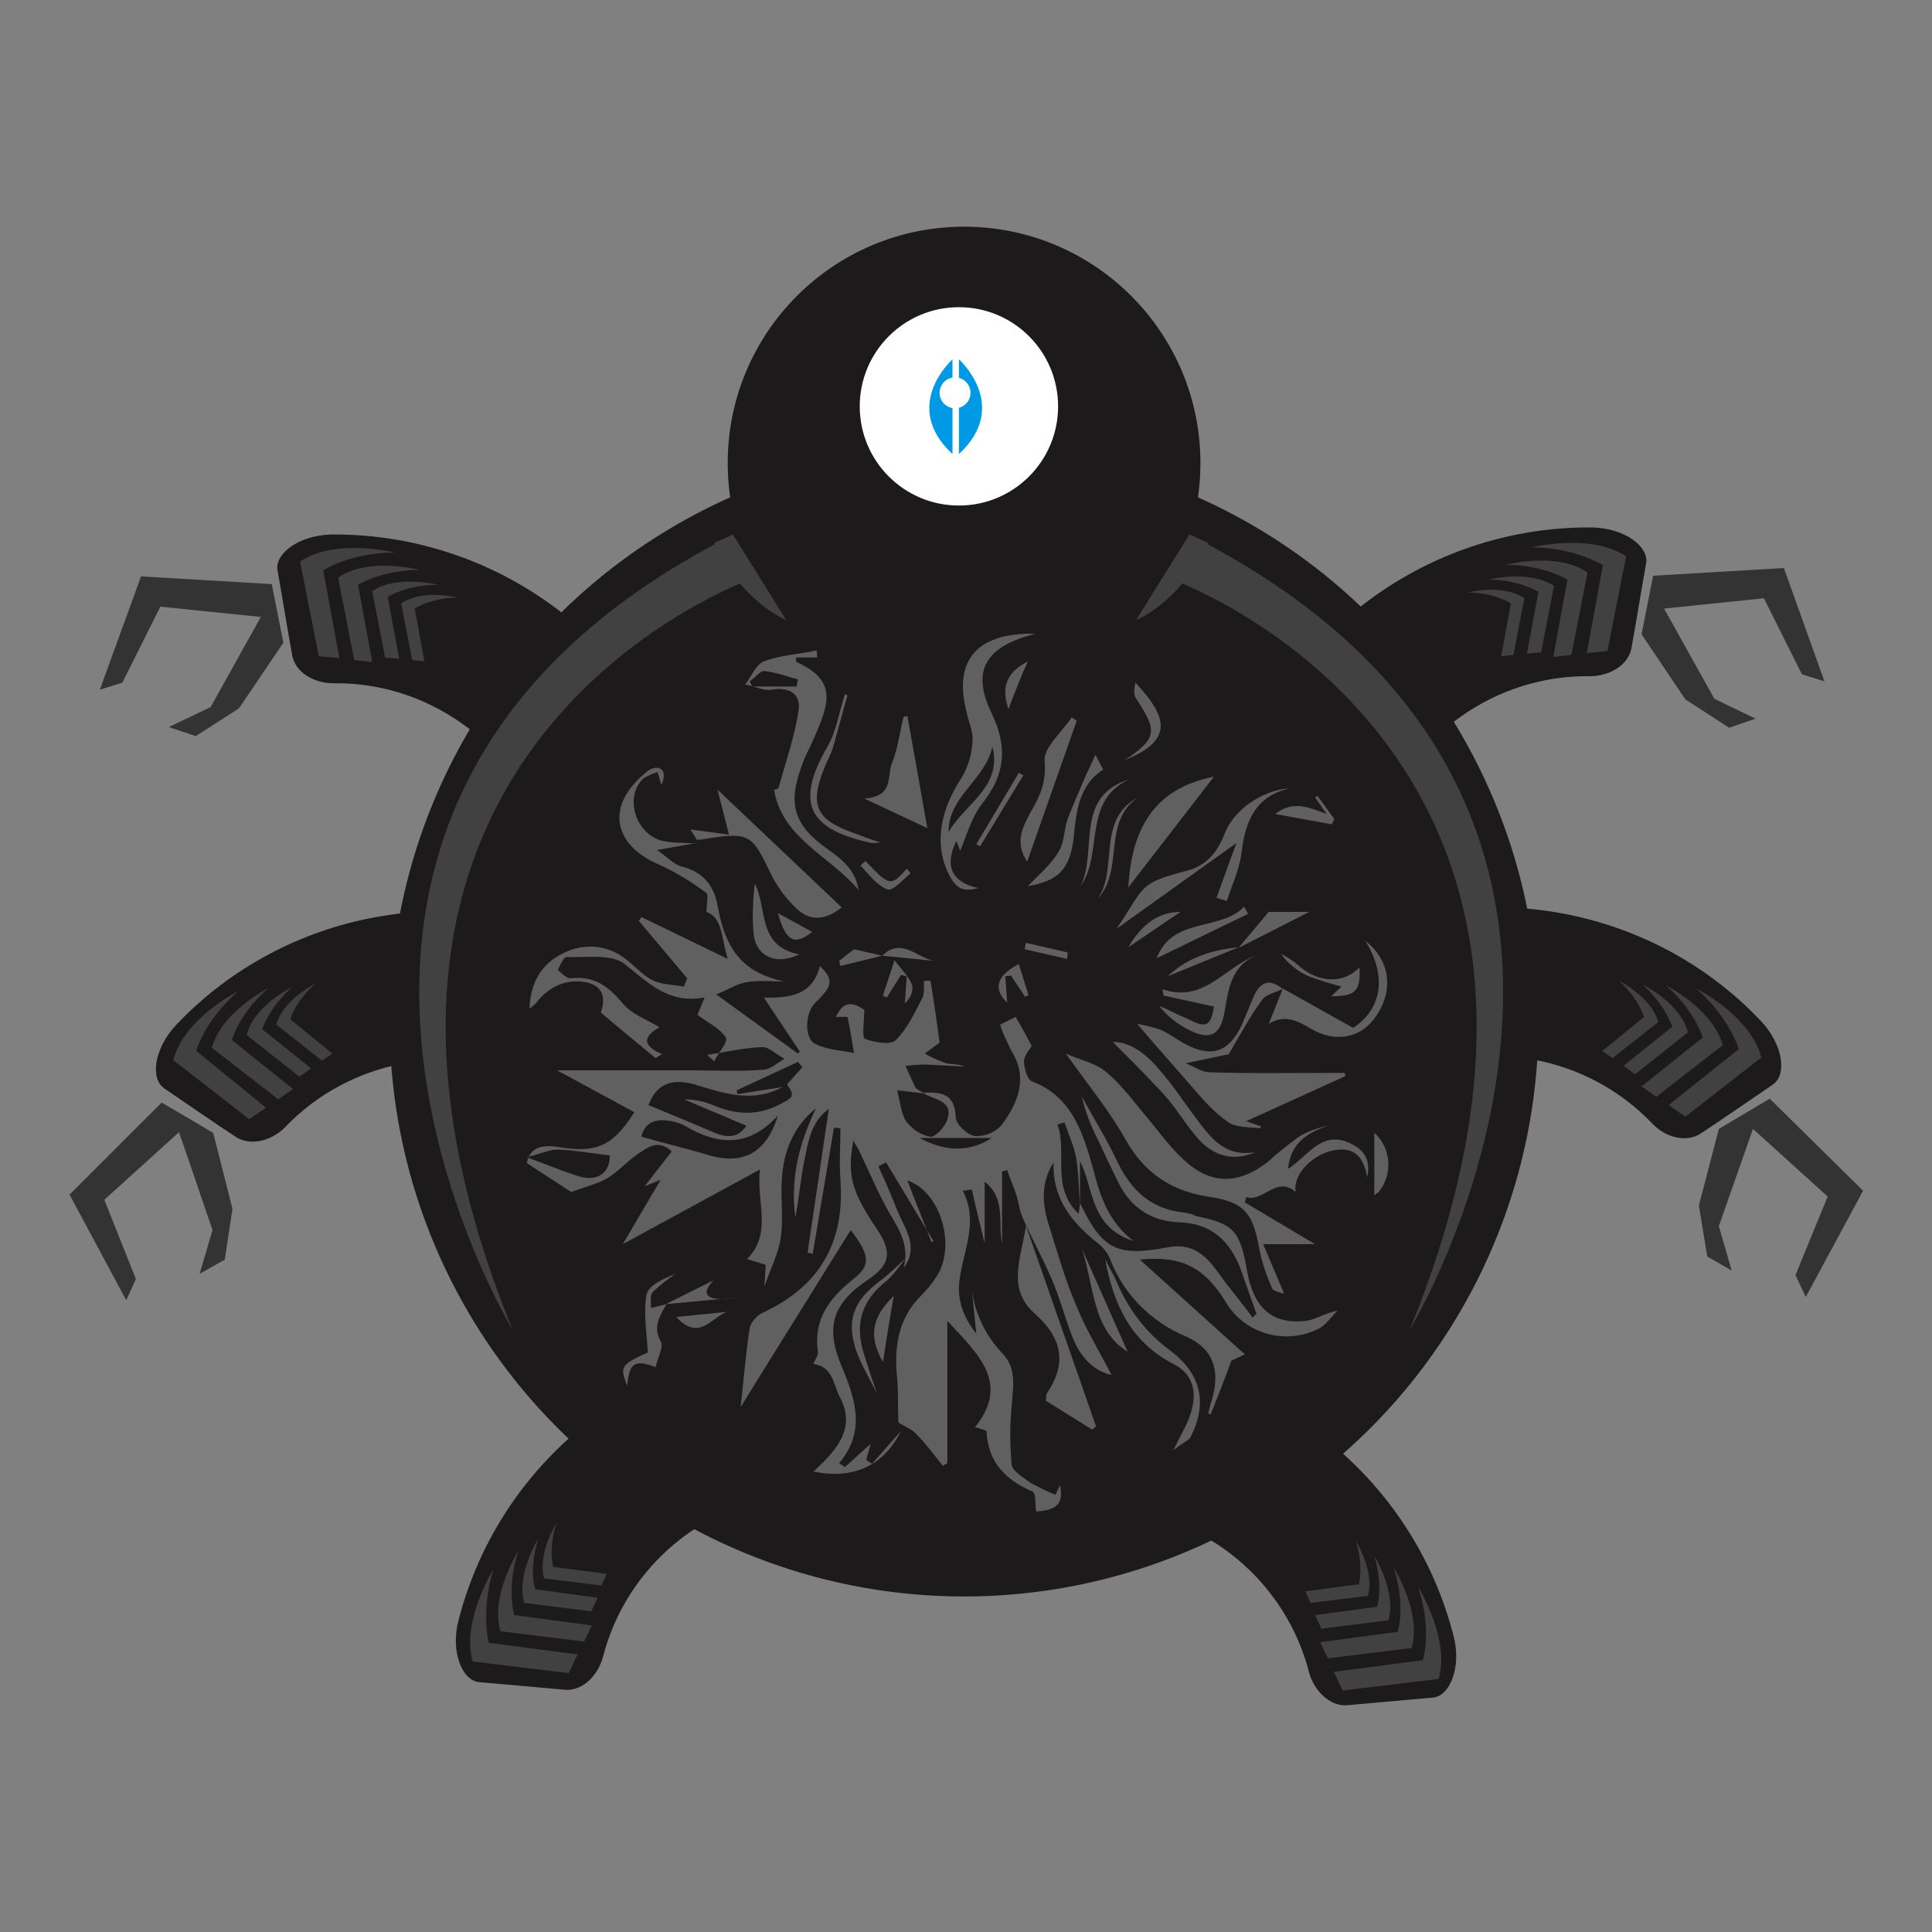 <?xml version="1.0" encoding="utf-8"?>
<!-- Generator: Adobe Illustrator 22.1.0, SVG Export Plug-In . SVG Version: 6.00 Build 0)  -->
<svg version="1.1" id="Capa_1" xmlns="http://www.w3.org/2000/svg" xmlns:xlink="http://www.w3.org/1999/xlink" x="0px" y="0px"
	 viewBox="0 0 300 300" style="enable-background:new 0 0 300 300;" xml:space="preserve">
<rect x="0" y="0" width="300" height="300" fill="#808080" stroke="none"/>
<style type="text/css">
	.st0{fill:#1C1A1A;}
	.st1{opacity:0.17;fill:#FFFFFF;enable-background:new    ;}
	.st2{fill:#333333;}
	.st3{fill:#FFFFFF;stroke:#1C1A1A;stroke-miterlimit:10;}
	.st4{fill:#606060;}
	.st5{fill:#0099E5;}
	.st6{fill:#FFFFFF;}
</style>
<title>lion</title>
<g>
	<g>
		<path class="st0" d="M51.8,106.1c14.6-0.2,27.7,9.2,32.5,22.9c1,2.7,3.5,4.9,6.1,4.5c4.5-0.8,8.9-1.5,13.3-2.3
			c2.6-0.4,4.1-4.9,2.4-9.7c-8-23.2-30.1-38.7-54.6-38.5c-5.1,0.1-8.9,3-8.4,5.6c0.8,4.5,1.5,8.9,2.3,13.3
			C46,104.5,48.8,106.1,51.8,106.1z"/>
		<g>
			<path class="st1" d="M61.3,85.8c0,0-9.2-2.3-14.7,1.4l2.9,14.7l3.2,0.3l-2.5-13.6C50.1,88.6,54.3,85.8,61.3,85.8z"/>
			<path class="st1" d="M65.2,88.5c0,0-8-2.1-12.7,1.2l2.5,12.8l2.8,0.3l-2.2-12C55.5,90.9,59.1,88.5,65.2,88.5z"/>
			<path class="st1" d="M68,90.8c0,0-6.4-1.6-10.2,1l2,10.3l2.2,0.2l-1.8-9.6C60.2,92.7,63.1,90.8,68,90.8z"/>
			<path class="st1" d="M71.1,92.8c0,0-5.5-1.4-8.8,0.9l1.7,8.8l1.9,0.2l-1.5-8.2C64.4,94.5,66.9,92.8,71.1,92.8z"/>
		</g>
		<polygon class="st2" points="42.2,90.7 21.9,89.5 15.5,107.1 19,106 24.9,94.2 40.5,95.8 32.7,109.8 26.2,112.9 30.4,114.3 
			37.1,110 44,99.8 		"/>
	</g>
	<g>
		<path class="st0" d="M44.2,175.1c10.1-10.6,25.9-13.5,39.1-7.3c2.6,1.2,5.9,1,7.5-1.2c2.5-3.7,5.1-7.4,7.6-11.2
			c1.6-2.1-0.7-6.4-5.3-8.5c-22.2-10.4-48.8-5.6-65.7,12.2c-3.5,3.7-4.1,8.4-1.9,9.9c3.7,2.5,7.4,5.1,11.2,7.6
			C39,178,42.2,177.1,44.2,175.1z"/>
		<g>
			<path class="st1" d="M37,153.9c0,0-8.4,4.2-10.1,10.7l11.8,9.2l2.6-1.8l-10.8-8.8C30.4,163.3,31.7,158.5,37,153.9z"/>
			<path class="st1" d="M41.7,153.4c0,0-7.3,3.7-8.8,9.3l10.3,8l2.3-1.6l-9.5-7.6C36,161.5,37.1,157.4,41.7,153.4z"/>
			<path class="st1" d="M45.3,153.3c0,0-5.9,2.9-7,7.4l8.2,6.5l1.8-1.3l-7.6-6.1C40.7,159.8,41.7,156.6,45.3,153.3z"/>
			<path class="st1" d="M49,152.7c0,0-5,2.5-6.1,6.4l7.1,5.6l1.6-1.1l-6.5-5.3C45,158.4,45.8,155.5,49,152.7z"/>
		</g>
		<polygon class="st2" points="25.1,171.2 10.8,185.5 19.6,201.9 21.1,198.6 16.2,186.3 27.8,175.8 33,191 31,197.8 34.9,195.6 
			36.1,187.7 33.1,175.9 		"/>
	</g>
	<g>
		<path class="st0" d="M256.6,174.5c-10.1-10.6-25.9-13.5-39.1-7.3c-2.6,1.2-5.9,1-7.5-1.2c-2.5-3.7-5.1-7.4-7.6-11.2
			c-1.6-2.1,0.7-6.4,5.3-8.5c22.2-10.4,48.8-5.6,65.7,12.2c3.5,3.7,4.1,8.4,1.9,9.9c-3.7,2.5-7.4,5.1-11.2,7.6
			C261.8,177.5,258.6,176.6,256.6,174.5z"/>
		<g>
			<path class="st1" d="M263.4,153.5c0,0,8.4,4.2,10.1,10.7l-11.8,9.2l-2.6-1.8l10.9-8.7C270,162.9,268.6,158.1,263.4,153.5z"/>
			<path class="st1" d="M258.7,153c0,0,7.3,3.7,8.8,9.3l-10.3,8l-2.3-1.6l9.5-7.6C264.4,161.1,263.2,157,258.7,153z"/>
			<path class="st1" d="M255.1,152.9c0,0,5.9,2.9,7,7.4l-8.2,6.5l-1.8-1.3l7.6-6.1C259.6,159.4,258.7,156.2,255.1,152.9z"/>
			<path class="st1" d="M251.4,152.3c0,0,5,2.5,6.1,6.4l-7.1,5.6l-1.6-1.1l6.5-5.3C255.3,158,254.5,155.1,251.4,152.3z"/>
		</g>
		<polygon class="st2" points="274.8,170.6 289.3,184.9 280.4,201.4 278.8,198 283.8,185.8 272.2,175.3 266.9,190.4 268.9,197.3 
			265.1,195.1 263.8,187.2 266.9,175.3 		"/>
	</g>
	<g>
		<path class="st0" d="M246.9,105c-14.6-0.2-27.8,9.1-32.5,22.9c-1,2.7-3.5,4.9-6.1,4.5c-4.5-0.8-8.9-1.5-13.3-2.3
			c-2.6-0.4-4.1-4.9-2.4-9.7c8-23.2,30.1-38.7,54.6-38.5c5.1,0.1,8.9,3,8.4,5.6c-0.8,4.5-1.5,8.9-2.3,13.3
			C252.7,103.4,249.8,105,246.9,105z"/>
		<g>
			<path class="st1" d="M237.8,85c0,0,9.2-2.3,14.7,1.4l-2.9,14.7l-3.2,0.3l2.5-13.7C248.8,87.8,244.7,85,237.8,85z"/>
			<path class="st1" d="M233.8,87.7c0,0,8-2.1,12.7,1.2l-2.5,12.8l-2.8,0.3l2.2-12C243.5,90.1,239.8,87.7,233.8,87.7z"/>
			<path class="st1" d="M231.1,90c0,0,6.4-1.6,10.2,1l-2,10.3l-2.2,0.2l1.8-9.6C238.8,91.9,235.9,90,231.1,90z"/>
			<path class="st1" d="M227.9,92c0,0,5.5-1.4,8.8,0.9l-1.7,8.8l-1.9,0.2l1.5-8.2C234.6,93.7,232.1,92,227.9,92z"/>
		</g>
		<polygon class="st2" points="256.7,89.4 277,88.2 283.3,105.8 279.8,104.7 273.9,92.9 258.4,94.5 266.2,108.5 272.6,111.6 
			268.5,113 261.7,108.6 254.9,98.5 		"/>
	</g>
	<g>
		<path class="st0" d="M93.6,257.4c3.6-14.2,16-24.5,30.6-25.5c2.9-0.2,5.6-2.1,5.9-4.7c0.4-4.5,0.8-9,1.2-13.5
			c0.3-2.6-3.7-5.2-8.8-4.9c-24.5,1.8-45.2,19-51.3,42.8c-1.3,4.9,0.6,9.4,3.2,9.6c4.5,0.4,9,0.8,13.5,1.2
			C90.5,262.5,92.8,260.2,93.6,257.4z"/>
		<g>
			<path class="st1" d="M76.6,243.7c0,0-5,8-3.2,14.3l14.9,1.8l1.4-2.9l-13.8-1.8C75.9,255.1,74.6,250.4,76.6,243.7z"/>
			<path class="st1" d="M80.5,240.8c0,0-4.4,6.9-2.8,12.5l13,1.6l1.2-2.5l-12-1.6C79.8,250.8,78.6,246.5,80.5,240.8z"/>
			<path class="st1" d="M83.6,238.9c0,0-3.5,5.6-2.2,10l10.4,1.3l1-2.1l-9.6-1.3C83,246.9,82.1,243.5,83.6,238.9z"/>
			<path class="st1" d="M86.4,236.5c0,0-3,4.8-1.9,8.6l8.9,1.1l0.8-1.8l-8.3-1.1C85.9,243.4,85.1,240.5,86.4,236.5z"/>
		</g>
	</g>
	<g>
		<path class="st0" d="M203.3,259.8c-3.6-14.2-16-24.5-30.6-25.5c-2.9-0.2-5.6-2.1-5.9-4.7c-0.4-4.5-0.8-9-1.2-13.5
			c-0.3-2.6,3.7-5.2,8.8-4.9c24.5,1.8,45.2,19,51.3,42.8c1.3,4.9-0.6,9.4-3.2,9.6c-4.5,0.4-9,0.8-13.5,1.2
			C206.5,264.9,204.1,262.6,203.3,259.8z"/>
		<g>
			<path class="st1" d="M220.2,246.4c0,0,5,8,3.2,14.3l-14.9,1.8l-1.4-2.9l13.8-1.8C221,257.8,222.4,253,220.2,246.4z"/>
			<path class="st1" d="M216.4,243.4c0,0,4.4,6.9,2.8,12.5l-13,1.6L205,255l12-1.6C217.1,253.4,218.3,249.2,216.4,243.4z"/>
			<path class="st1" d="M213.4,241.6c0,0,3.5,5.6,2.2,10l-10.4,1.3l-1-2.1l9.6-1.3C213.9,249.6,214.8,246.2,213.4,241.6z"/>
			<path class="st1" d="M210.5,239.2c0,0,3,4.8,1.9,8.6l-8.9,1.1l-0.8-1.8l8.3-1.1C211,246.1,211.8,243.2,210.5,239.2z"/>
		</g>
	</g>
	<circle class="st0" cx="149.7" cy="158.7" r="89.2"/>
	<circle class="st0" cx="149.7" cy="71.9" r="36.7"/>
	<circle class="st3" cx="148.9" cy="63.1" r="15.9"/>
	<g>
		<path class="st4" d="M116,195.5c4-4,1.4-8.8,2-13.9l-21.3,11.6c2.2-3.7,3.8-6.5,5.9-10l-2.5,1l4.2-5.4c-2.1-2-3.8-0.6-5.4,0.5
			c-1.6,1.1-2.9,2.6-4.5,3.6c-1.5,0.9-3.3,1.3-5.7,2.2l-6.9-4.5c0.6-3,3.2-2.8,5.5-2.4c5.4,0.8,7.9-0.3,11.2-5.5l-12-6.5h20.6
			c3.8,0,7.6,0.2,11.5-0.1c1.1-0.1,2.2-1.1,3.2-1.7c-1.2-0.6-2.4-1.9-3.5-1.8c-2.9,0.1-5.7,0.8-8.5,1.2l1.1,1c0.6-1.3,2.2-3,1.8-3.7
			c-0.9-1.4-2.6-2.2-4.4-3.5l1.1-2.7c-5.7,1-8.7-2.3-12.4-5.2c-2-1.6-5.9-1-9-1.1c-0.5,0-1,1.3-1.4,2c0.6,0.5,1.4,1.4,2.1,1.3
			c3.6-0.4,5.8,1.3,8,3.9c1.4,1.7,3.7,2.5,5.7,3.7c-1.8,1.1-3.4,2.5,0.4,4.2l-1,0.6c-2.8-2.3-5.6-4.6-8.3-6.9
			c-0.1-0.1-0.2-0.2-0.2-0.2c0.9-2.5,0.1-4.3-2.5-4.7c-3.1-0.5-5.7,0.8-7.6,3.3c-0.3,0.3-0.6,0.6-1,0.8c0.2-4.1,1.9-7,5.3-8.6
			c3.1-1.6,6.9-1.3,9.6,0.9c1.4,1,2.6,2.5,4.2,3.3c1.4,0.7,3.3,0.7,4.9,1l0.5-1.3l-7.5-8.9l0.4-0.6l13.4,6.5c-1-3.3-0.8-6.4-3.3-7.3
			c0-1.3,0.4-2.7-0.1-3c-2.4-1.8-4.9-3.3-7.6-4.5c-4.1-1.8-6.6-5-5.6-8.8c0.6-2.2,2.4-4.2,4.2-5.6c1.4-1,3.3-0.5,2.1,2.2l-0.6-2
			c-0.7,0.2-1.4,0.5-2.1,0.9c-2.9,2.5-1.7,8.1,2.3,9.6c1.8,0.6,3.9,0.4,5.9,0.6l-0.1-0.1l-6.1,1.1c1.7,1.1,2.6,2.2,3.7,2.5
			c3.5,0.9,5.2,2.9,5.8,6.5c1.3,7.1,4.4,10.1,10.2,11.4c-1.9,0-3.9-0.2-5.7,0.1c-1.8,0.3-3.3,1.4-4.8,1.9l12.7,9.2l0.3-0.3
			c-1.8-2.7-3.6-5.4-5.6-8.4c4.1,0.1,7.6-0.4,8.7-4.9c2.2,2.1,2,3.1-0.6,5.6c-1.7,1.5-1.9,5.6-0.1,6.5c1.8,0.9,3.9,1,6,1.4
			c-0.3-1.8-0.6-3.7-1-5.6h-1.8c1.4-3.1,3.3-1.8,4.4-1.1c0,1.8-0.4,4.3,0.1,4.5c1.5,0.6,4,1,4.8,0.2c1.8-1.8,2.9-4.2,4.1-6.5
			c0.4-0.7,0.2-1.8,0.3-2.7h1c0.5,3.2,1,6.5,1.4,9.6l-2.3,1.7c1,0.6,2.2,1.1,3.3,1.5c1,0.2,1.9,0.1,2.9,0.5c-2-0.1-4-0.2-6-0.3
			c-1,0-2.2,0.1-3.2,0.2c0.5,1.1,1,2.2,1.5,3.3c0.2,0.4,0.9,0.6,1.4,1l-4.2-0.5c0.5,1.8,0.6,3.6,1.4,4.8c1,1.3,2.2,2.1,3.7,2.4
			c0.7,0.2,2.2-1.4,2.6-2.4c1.3-3.3-2.1-3.3-3.7-4.4c2.8-0.2,5,0.1,5.1,3.8c0,1,1.8,2.8,3,2.9c1.6,0.1,3.2-0.6,4.2-1.8
			c2.5-3.4,4.1-7.3,1.4-11.5c-0.6-1.3-1.3-2.6-1.7-4l2.4-1.2c0.9,1.5,1.6,2.8,2.5,4.5c-0.2,0.4-1.1,1.4-1.2,2.3
			c0,1.1,0.5,2.9,1.2,3.2c5.4,2,7.4,6.5,8.9,11.4c1.4,4.6,2,9.6,6.9,13.4c-6.8-2.2-6.1-8.1-8.3-12.4c0,2.2,0,4.5,0,6.8
			c-0.2-2.5-0.2-4.9-0.6-7.3c-0.3-1.8-1.2-3.7-1.8-5.5l-1.1,0.3c1.6,4.4-1.1,9.7,3.3,13.9l0.2-1.7c3.4,7.1,5.6,8.4,13.5,6.9
			c5-1,6.9,2.5,9.2,5.6c1.4,1.8,2.8,3.5,4.1,5.3l0.6-0.6c-0.8-2.2-1.6-4.5-2.4-6.8c-1.7-4.5-4.6-7.3-9.7-7.4
			c-4.3-0.2-7.4-2.3-9.3-6.1c-1.1-2.2-2.2-4.5-3.2-6.7c-1.1-2.1-2-4.4-2.5-6.7c1.8,3.3,3.8,6.5,5.4,9.9c2.2,4.6,5.3,7.6,10.6,8.1
			c0.6,0.1,1.1,0.2,1.6,0.5c5.9,1.2,6.9,2.2,8,8.3c1,6,3.9,8.6,9.2,8c1.5-0.2,2.9-1.2,4.9-1.6c-1,1-1.8,2.2-2.9,2.8
			c-5.1,2.6-11.4,0.9-14.4-4c-3.3-5.5-7-7.4-13.4-6.7l16.3,14.7l-2.1,1c-1,2.8-2.1,5.5-3.2,8.3l-0.4-0.1c0.2-0.7,0.3-1.4,0.6-2.2
			c1.3-4.6,0.2-7.9-4.1-9.8c-5.3-2.2-9.6-6.5-11.7-11.9c-0.3-0.9-0.9-1.6-1.5-2.2c-4.2-3.3-7.5-7-7.3-12.9c-1.9,3-1.8,6.1-0.9,9.2
			c1.4,4.4,2.6,8.8,4.4,13c1.5,3.7,3.7,7.3,5.5,10.8c-2.8-0.6-4.8-2.8-6-5.7c-1.2-3-2-6.2-3.3-9.2c-1.4-3.3-3.1-6.3-4.5-9.5
			c-0.5-1.1-0.6-2.4-1-3.6c-0.4-1.3-1-2.5-1.4-3.8l-0.8,0.2v11.2c-0.7-3.2,0.7-6.9-2.7-9.6v9.6c-0.7-2.9-1.4-5.7-2-8.4l-1.4,0.2
			c2.5,4.8,0.1,9.2-0.5,13.8c-0.4,2.9,0.4,5.6,2.6,8.4c-0.3-3.1-0.6-5.6-0.8-8.1c0.2,4.2,2,8.2,4.9,11.2c2.2,2.3,1.6,5.1,1.4,8
			c-0.3,3.1-0.3,6.2,0,9.3c0.2,1,1.9,2,3,2.8c1.3,0.7,2.5,1.3,3.8,1.8l0.7-1.5c0.6,2.9-0.5,3.9-3.7,4.1c-0.2-1.2,0-2.9-0.6-3.1
			c-4.1-1.8-6.9-4.5-7.1-9.3c0-0.2-0.8-0.4-1.8-0.7c5.6-6.9,0.3-11.5-4.3-16.5v22.1l-0.7,0.4c-1.4-1.7-2.5-3.3-4.1-4.9
			c-0.7-0.8-1.8-1.2-2.8-1.8c-0.1-2.3,0-4.7-0.2-7c-0.5-4.8,0.2-9.2,3.7-12.7c1-1,1.8-2,2.5-3.1c3-4.8,0.5-13.1-4.6-14.8
			c1.2,3.2,2.5,6.3,3.7,9.5H145l-7.4-12.3l-1.2,0.6c1,2.2,2,4.5,2.9,6.8c1.2,2.9,3.5,5.7,1,9c0.9-3.1-0.4-5.6-2-8.2
			c-1.8-3.1-3.2-6.5-4.8-9.8c-0.2-0.6-0.6-1-1-1.8c-1,5.5-0.2,8,3.7,13.8c2.4,3.6,2,5.5-1.4,7.8c-5.5,3.7-6.7,7.3-4.1,13.5
			c2.1,5,3.8,10-0.4,15l0.9,0.6l4-3.6l-0.7,2.5l0.9,0.6c1.5-1.7,3-3.4,4.5-5.1c-2.6,5.3-7.3,7.6-13.6,6.3c3.6-3.3,6.7-6.7,4.1-11.6
			c-1-1.8-1-4.7-4.1-5.1c0.2-0.6,0.8-1.3,0.7-1.9c-0.7-5,1.7-8.2,5.4-11.2c2.9-2.2,2.7-3.8-0.3-7.7c-5.7,9.2-11.3,18.1-17.1,27.5
			c0.5-4.4,0.8-8.3,1.4-12.2c0.2-1,1-1.9,1.9-2.4c9-4.1,12.9-11,12.2-20.7c-0.2-2.6,0-5.3,0-8l-1-0.1l-3.3,19.6l-0.8-0.2l3.3-22.3
			c-2.7,1.9-3.2,5-3.8,8c-0.6,2.9-0.8,5.8-1.4,8.8c-0.8-6,0.6-11.5,3.2-16.9c-3.6,2.9-5.1,6.9-5.3,11.2c-0.2,3,0.3,6.1-0.2,9.1
			c-0.4,2.5-1.7,4.9-2.5,7.4l0.2-3.4L116,195.5z M122.2,168.4l2.4-2.7l-0.7-0.8l-9.5,4.4l0.1,0.6l7-1.1c-4.6,2.5-9.1,1-13.6-0.4
			c-3.9-1.1-6.1,0.2-7.2,3.2c3.1,1.3,6.1,2.5,9.1,3.8c2.4,1.1,4.5,1.8,6.1-0.6l-9.7-4.1c1.8,0,3.4,0.4,5,1.1c3.5,1.4,7,1.4,10.4-0.6
			C123.3,170.4,123.3,169.9,122.2,168.4z M120.8,173.2c-4.4,4.9-9.2,4.7-14.3,1.7c-0.9-0.5-1.8-0.8-2.9-0.9c-2.3-0.3-3.6,0.7-4,2.5
			c3.4,1,6.9,1.8,10.2,2.8C115.3,181,119,179.1,120.8,173.2z M94.7,179.4c-2.9-0.3-5.4-0.8-8-0.9c-1.4,0-2.6,0.6-4.9,1.2
			c3.3,1.2,5.4,2.1,7.6,2.8C92.7,183.7,94.7,182.2,94.7,179.4z M154,176.7h-11.2C146.5,178.7,150.3,179.1,154,176.7z"/>
		<path class="st4" d="M196.1,193.1c1.3,3,2.2,5.2,3.3,7.8c-0.6-0.2-1.7-0.4-1.9-0.9c-0.9-2.1-1.6-4.1-2-6.3c-1-5.5-2.4-7.1-8-7.9
			c-5.7-0.9-9.8-3.7-12.7-8.8c-2.5-4.5-5.9-8.6-9.3-13.4c2.2,1,4.5,1.4,6.2,2.8c2.2,1.8,4,4.2,5.9,6.5c1.9,2.2,3.7,4.8,5.9,6.9
			c4.3,4.2,8.7,4.3,13.5,0.5c1.5-1.4,3.1-2.6,4.7-3.8c1.5-0.9,3.1-1.4,4.8-1.8c-4.1,1.3-6.1,3.2-6.5,6.8c3.1-1.9,5.2-6.2,9.8-3.9
			c2.3,1.1,3,2.8,2.5,5.2c-0.6-3.4-2.2-4.7-5.1-4.2c-3.4,0.6-6.5,3.8-6,6.5c-3-2.6-5,1.6-7.7,0.8l-0.2,0.8l10.9,6.5H196.1z"/>
		<path class="st4" d="M190.8,163.7l-6.7,1.4c1.5,0.6,2.5,1.4,3.7,1.4c6,0.2,11.9,0.1,17.8,0.1h3.2l0.1,0.5l-15.4,7l2.3,0.8
			l-0.1,0.3c-1.7-0.2-3.7-0.1-4.9-0.9c-2.1-1.4-3.8-3.3-5.5-5.3c-2.9-3.3-5.8-6.6-8.7-10c1.2,0.2,2.5,0.5,3.6,0.9
			c1.4,0.6,2.5,1.5,3.8,2.2c4.1,2.2,6.8,1.3,8.8-2.9c0.6-1.4,1.2-2.9,1.8-4.3c1-2.4,2.5-3.1,4.6-1.3l0.1-0.1
			c-1.1,0.6-2.5,0.8-3.2,1.6C194.1,157.8,192.5,160.8,190.8,163.7z"/>
		<path class="st4" d="M160.8,98.4c-7.9,2-10,5.8-6.8,12.4c2.5,5.2,2.1,9.5-1.5,14c-1.7,2.2-2.4,5-3.4,7.3l-0.6-1.5
			c-1.9,3.9-0.7,6.4,3.4,7.3c-2.3,0.6-3.4,0.2-4.6-2.2c-2.4-4.9-1.1-10.2,2-14.9c1-1.7,1.6-3.6,1.7-5.6c0.2-1.5-0.6-3-0.9-4.6
			C148,102.6,151.6,98.2,160.8,98.4z M154.1,115.9c-1,5.1-6.9,7.8-6.8,13.3C149.8,124.8,155.7,122.2,154.1,115.9z"/>
		<path class="st4" d="M126.9,102.1h-3.3c0,0.3,0,0.6,0.1,0.7c5.9,2.7,5.3,5.9,3,11.1c-0.7,1.8-1.7,3.4-2.3,5.3
			c-2.1,5.7-1,9,3.9,12.5c2.4,1.7,4.6,3.4,5,6.5c-4.4-5.3-11.9-8-13.1-15.6c-0.2,0.1,0.6,0,0.7-0.3c1.1-4,2.5-7.9,3.1-12
			c0.4-2.5-1.4-3.7-4.2-3.2c-1.3,0.2-2.7-0.6-4.1-0.8c1-1.3,1.7-3.1,2.9-3.6c2.6-1,5.5-1.1,8.2-1.7L126.9,102.1z M116.4,105.8
			l0.4,0.8h6.9l0.2-1.1c-1.8-0.5-3.4-1.1-5.2-1.3C118.1,104.1,117.2,105.3,116.4,105.8z"/>
		<path class="st4" d="M169.6,222l-7.2-4.5c0.1-0.6,0-1,0.2-1.2c3.2-4.8,2.2-8.7-2-12.4c-4.4-3.9-1.9-8.9-1.3-13.6l10.9,31.2
			L169.6,222z"/>
		<path class="st4" d="M107.2,128.8l6,0.8l-1.8-7l19.3,18.3c-2.5,2-4.9,2.2-7,0.2c-1.7-1.6-3.1-3.5-4.1-5.6
			c-2.8-5.9-3.3-6.3-9.7-5.3c-0.6,0.1-1.1,0.2-1.7,0.2l0.1,0.1L107.2,128.8z"/>
		<path class="st4" d="M188.9,139.4c1-2.7,1.9-5.3,3.1-8.5l-18.6,13.3c4.5-6.7,3.3-7,10.9-9c2.9-0.7,4.7-2.8,5.8-5.6
			c1.4-3.8,5.8-6.9,10.2-7.2c-5.3,1.2-6.9,5-7.5,9.9c-0.3,2.6-1.5,5.1-2.3,7.6L188.9,139.4z"/>
		<path class="st4" d="M140.9,111.2c1,5.6,2,11.1,3.1,17.4l-9.8-4.6c4.7-0.3,3.5-3.6,4.3-5.5c0.9-2.2,1.2-4.7,1.8-7.2L140.9,111.2z"
			/>
		<path class="st4" d="M188.5,120.6l-13.3,17.2C175.7,129.2,178.8,122.5,188.5,120.6z"/>
		<path class="st4" d="M199.2,153.5l10.9,6.1c4.5-2.9,5.3-8.1,1.9-13.5c3.7,2.8,4.5,7.4,1.8,11.5c-2.2,3.5-6.3,4.5-10.3,2.1
			c-2.2-1.3-4.1-2.2-6.5-0.7c0.7-1.8,1.5-3.7,2.2-5.5L199.2,153.5z"/>
		<path class="st4" d="M188.5,156.3l-7.8-1.7l-0.2-1c6.3,2.2,9.6-3.3,14.4-5.2c-3.8,1.8-4.1,5.2-4.7,8.4c-0.6,4.1-2.4,4.9-6,2.9
			c-1.7-0.9-3.1-2.1-4.2-3.5c1.5,0.6,2.9,1.4,4.4,2C187.3,159.7,188,159.4,188.5,156.3z"/>
		<path class="st4" d="M171.6,195.5c0.6,1.3,1.4,2.5,1.9,3.8c1.8,4.1,4.5,7.7,8.2,10.4c4.9,3.7,5.8,8.2,3.2,13.4
			c-0.3,0.6-1.4,1-2.7,2.1c1-2.1,1.8-3.4,2.4-4.9c1.4-3.6,1-6.8-2.4-8.5C175.5,208.3,172.9,202.5,171.6,195.5z"/>
		<path class="st4" d="M172.8,161.8c2.5-0.1,5.2,1.8,7.3,4.4c2.2,2.5,3.9,5.2,5.9,7.8c2.2,3,4.5,5.7,8.9,4.9
			c-3.3,1.5-6.4,0.6-8.7-1.9c-2-2.2-3.5-4.9-5.6-7.2C177.9,166.9,175.1,164.1,172.8,161.8z"/>
		<path class="st4" d="M167.2,111.9l-7.7,21.9c-2-3-0.7-5.4,0.6-7.8c1.4-2.4,2.4-4.6,2.1-7.8c-0.2-2.1,2.7-4.5,4.2-6.8L167.2,111.9z
			"/>
		<path class="st4" d="M171.3,119.5c-3.9,2.5-4.2,6.8-4.6,10.8c-0.6,4.6-2.3,6.5-7.1,7.3c1.7-1.8,3.6-3.3,4.8-5.4
			c0.9-1.4,0.8-3.4,1.4-5.1c0.9-2.3,1.9-4.5,2.9-6.9c0.5-1,1-2.1,1.4-3L171.3,119.5z"/>
		<path class="st4" d="M103.5,202.5c-1,1.8-2.2,3.5-0.9,5.8c0.5,0.9-0.5,2.5-0.8,4c-3.3-1.3-4.1-0.6-4.4,2.9c-1.2-3-1-3.3,3.2-5.2
			c-0.2-3.2-0.7-6.2-0.2-9c0.3-1.4,2.7-2.5,4.5-3.2c-1.3,0.9-2.5,1.8-3.6,2.9c-0.4,0.5-0.2,1.6-0.2,2.4L103.5,202.5L103.5,202.5z"/>
		<path class="st4" d="M131.6,108c-0.8,2.7-1.5,5.5-2.3,8.2c-0.3,1-0.8,1.8-1.2,2.8c-2.5,6.1-1.4,8.3,4.6,10.4
			c1.1,0.4,2.3,0.9,4,1.4c-0.5,0.1-1,0.1-1.4,0.1c-9-2-12.3-5.5-6.8-15c1.4-2.4,1.8-5.4,2.7-8.1L131.6,108z"/>
		<path class="st4" d="M124.1,148.2c-3.7,1.8-6.8,0.2-7.1-3.3c-0.2-2.5-0.1-5.2,0.2-7.7C119.2,141,117.5,146.9,124.1,148.2z"/>
		<path class="st4" d="M179.6,148.8c2.5-6.5,9.7-4.1,13.6-8l0.6,1.1L179.6,148.8z"/>
		<path class="st4" d="M168,193.9c2.5,5.6,4.9,11.1,7.1,16C169.6,206.5,169.9,199.7,168,193.9z"/>
		<path class="st4" d="M208.3,153.2c-1.8-0.5-3.6-1-5.3-1.7c-1.7-0.8-3.1-2-4.1-3.4c0.9,0.5,1.8,1,2.6,1.7c3.1,2.9,7.2,3,9.6,0.4
			c0.2,3.7-0.6,4.5-4.4,4.5L208.3,153.2z"/>
		<path class="st4" d="M174.7,118c4.9-3.3,5.1-4.4,1.8-9.4c-0.5-0.6-0.4-1.7-0.2-2.6C181.4,111.4,182.2,115,174.7,118z"/>
		<path class="st4" d="M175.4,121c-7.4,3.3-4,11.5-7.6,16.6C170.5,132.1,166.7,123.7,175.4,121z"/>
		<path class="st4" d="M192.3,147.2c1.5-1.8,3.1-3.7,4.7-5.6h6.3L192.3,147.2L192.3,147.2z"/>
		<path class="st4" d="M206.8,128l-8.8-1.6c2.8-2.2,5.3-1,8,0l-1.8-2.6l0.4-0.2l2.6,3.6L206.8,128z"/>
		<path class="st4" d="M176.7,123.8c-5.6,3.9-2.1,11.2-6.2,15.7C173.7,134.7,170.2,127.4,176.7,123.8z"/>
		<path class="st4" d="M213.4,185.7v-9.8c2.7,2.4,2.9,6.6,0.6,9.3C213.7,185.3,213.5,185.5,213.4,185.7z"/>
		<path class="st4" d="M137.1,154.6l1.8-5.5c1.1,1.5,2.2,2.5,2.7,3.8c0.3,0.9-0.2,2.1-1.1,2.9l0.3-4.2l-0.9-0.2l-2.2,3.5
			L137.1,154.6z"/>
		<path class="st4" d="M159.2,154.8l-2.2-3.3l-0.9,0.1c0.1,1.4,0.2,2.8,0.3,4.1c-2.2-2.1-1.7-4.2,1.8-6c0.5,1.6,1,3.2,1.5,4.8
			L159.2,154.8z"/>
		<path class="st4" d="M134.4,133.7c3.7,3.9,3.9,4,6.4,1.2l0.6,0.7c-1.2,1-2.9,2.9-3.6,2.5c-1.7-0.6-2.9-2.4-4.2-3.7L134.4,133.7z"
			/>
		<path class="st4" d="M158.9,120.4l-6.7,11l-0.6-0.3l6.6-11.1L158.9,120.4z"/>
		<path class="st4" d="M156.6,110.1c-1.2-3.4-0.3-5.7,3-7.4C158.6,104.9,157.5,107.7,156.6,110.1z"/>
		<path class="st4" d="M120.8,141.8l5.3,2.9C123.4,146.9,122,146.2,120.8,141.8z"/>
		<path class="st4" d="M110.8,198.8c-1.7,1.8-1.4,2.9,1.2,2.9c0.7,0,1.5-0.1,2.2-0.2l-10.8,1l0,0L110.8,198.8z"/>
		<path class="st4" d="M105,204.5l7.9-0.8C110.5,204.5,108.6,208.4,105,204.5z"/>
		<path class="st4" d="M183.3,141.6l-8.1,5.5C177.4,143.3,180.1,141.6,183.3,141.6z"/>
		<path class="st4" d="M192.3,147.1l-11,4.5C184.4,148.7,188.1,147.5,192.3,147.1L192.3,147.1z"/>
		<path class="st4" d="M165.7,148.9l-6.6-1.5l0.2-1l6.5,1.5L165.7,148.9z"/>
		<path class="st4" d="M137,148.4c2.9-2.9,5.4,0.3,8,0.8L137,148.4L137,148.4z"/>
		<path class="st4" d="M137,148.4l-6.5,1.6l-0.2-0.8l2.3-1.8L137,148.4L137,148.4z"/>
		<path class="st4" d="M136.2,216.4c-1.1-2.2-2.5-4.5-3.3-6.8c-1.5-4.6-0.3-7.6,3.5-10.5c1.5-1.1,2.9-2.5,4.2-3.7
			c-1,1.3-1.9,2.7-3.2,3.7c-3.9,3.2-4.7,7-3.1,11.6C134.9,212.6,135.5,214.5,136.2,216.4z"/>
		<path class="st4" d="M138.8,201.2c-0.6,3.2-1.2,7.1-1.7,10.3C134.8,207.4,135.4,204.5,138.8,201.2z"/>
	</g>
	<g>
		<g>
			<path class="st5" d="M147.9,55.8c0,0-8.1,7.2,0,14.7V55.8z"/>
			<path class="st5" d="M148.9,55.8c0,0,8.1,7.2,0,14.7V55.8z"/>
		</g>
		<circle class="st6" cx="148.3" cy="61" r="2.4"/>
	</g>
	<path class="st1" d="M122.1,96.3l-4.3-6.9c0,0,0,0,0,0l-4-6.4l-2.9,1.3c0,0.1,0.1,0.1,0.1,0.2c-79.7,42.6-31.4,122-31.4,122
		c-32.9-80.6,21.6-110,35.3-115.9C118.4,94.8,122.1,96.3,122.1,96.3z"/>
	<path class="st1" d="M176.4,96.3l4.3-6.9c0,0,0,0,0,0l4-6.4l2.9,1.3c0,0.1-0.1,0.1-0.1,0.2c79.7,42.6,31.4,122,31.4,122
		c32.9-80.6-21.6-110-35.3-115.9C180.1,94.8,176.4,96.3,176.4,96.3z"/>
</g>
</svg>
